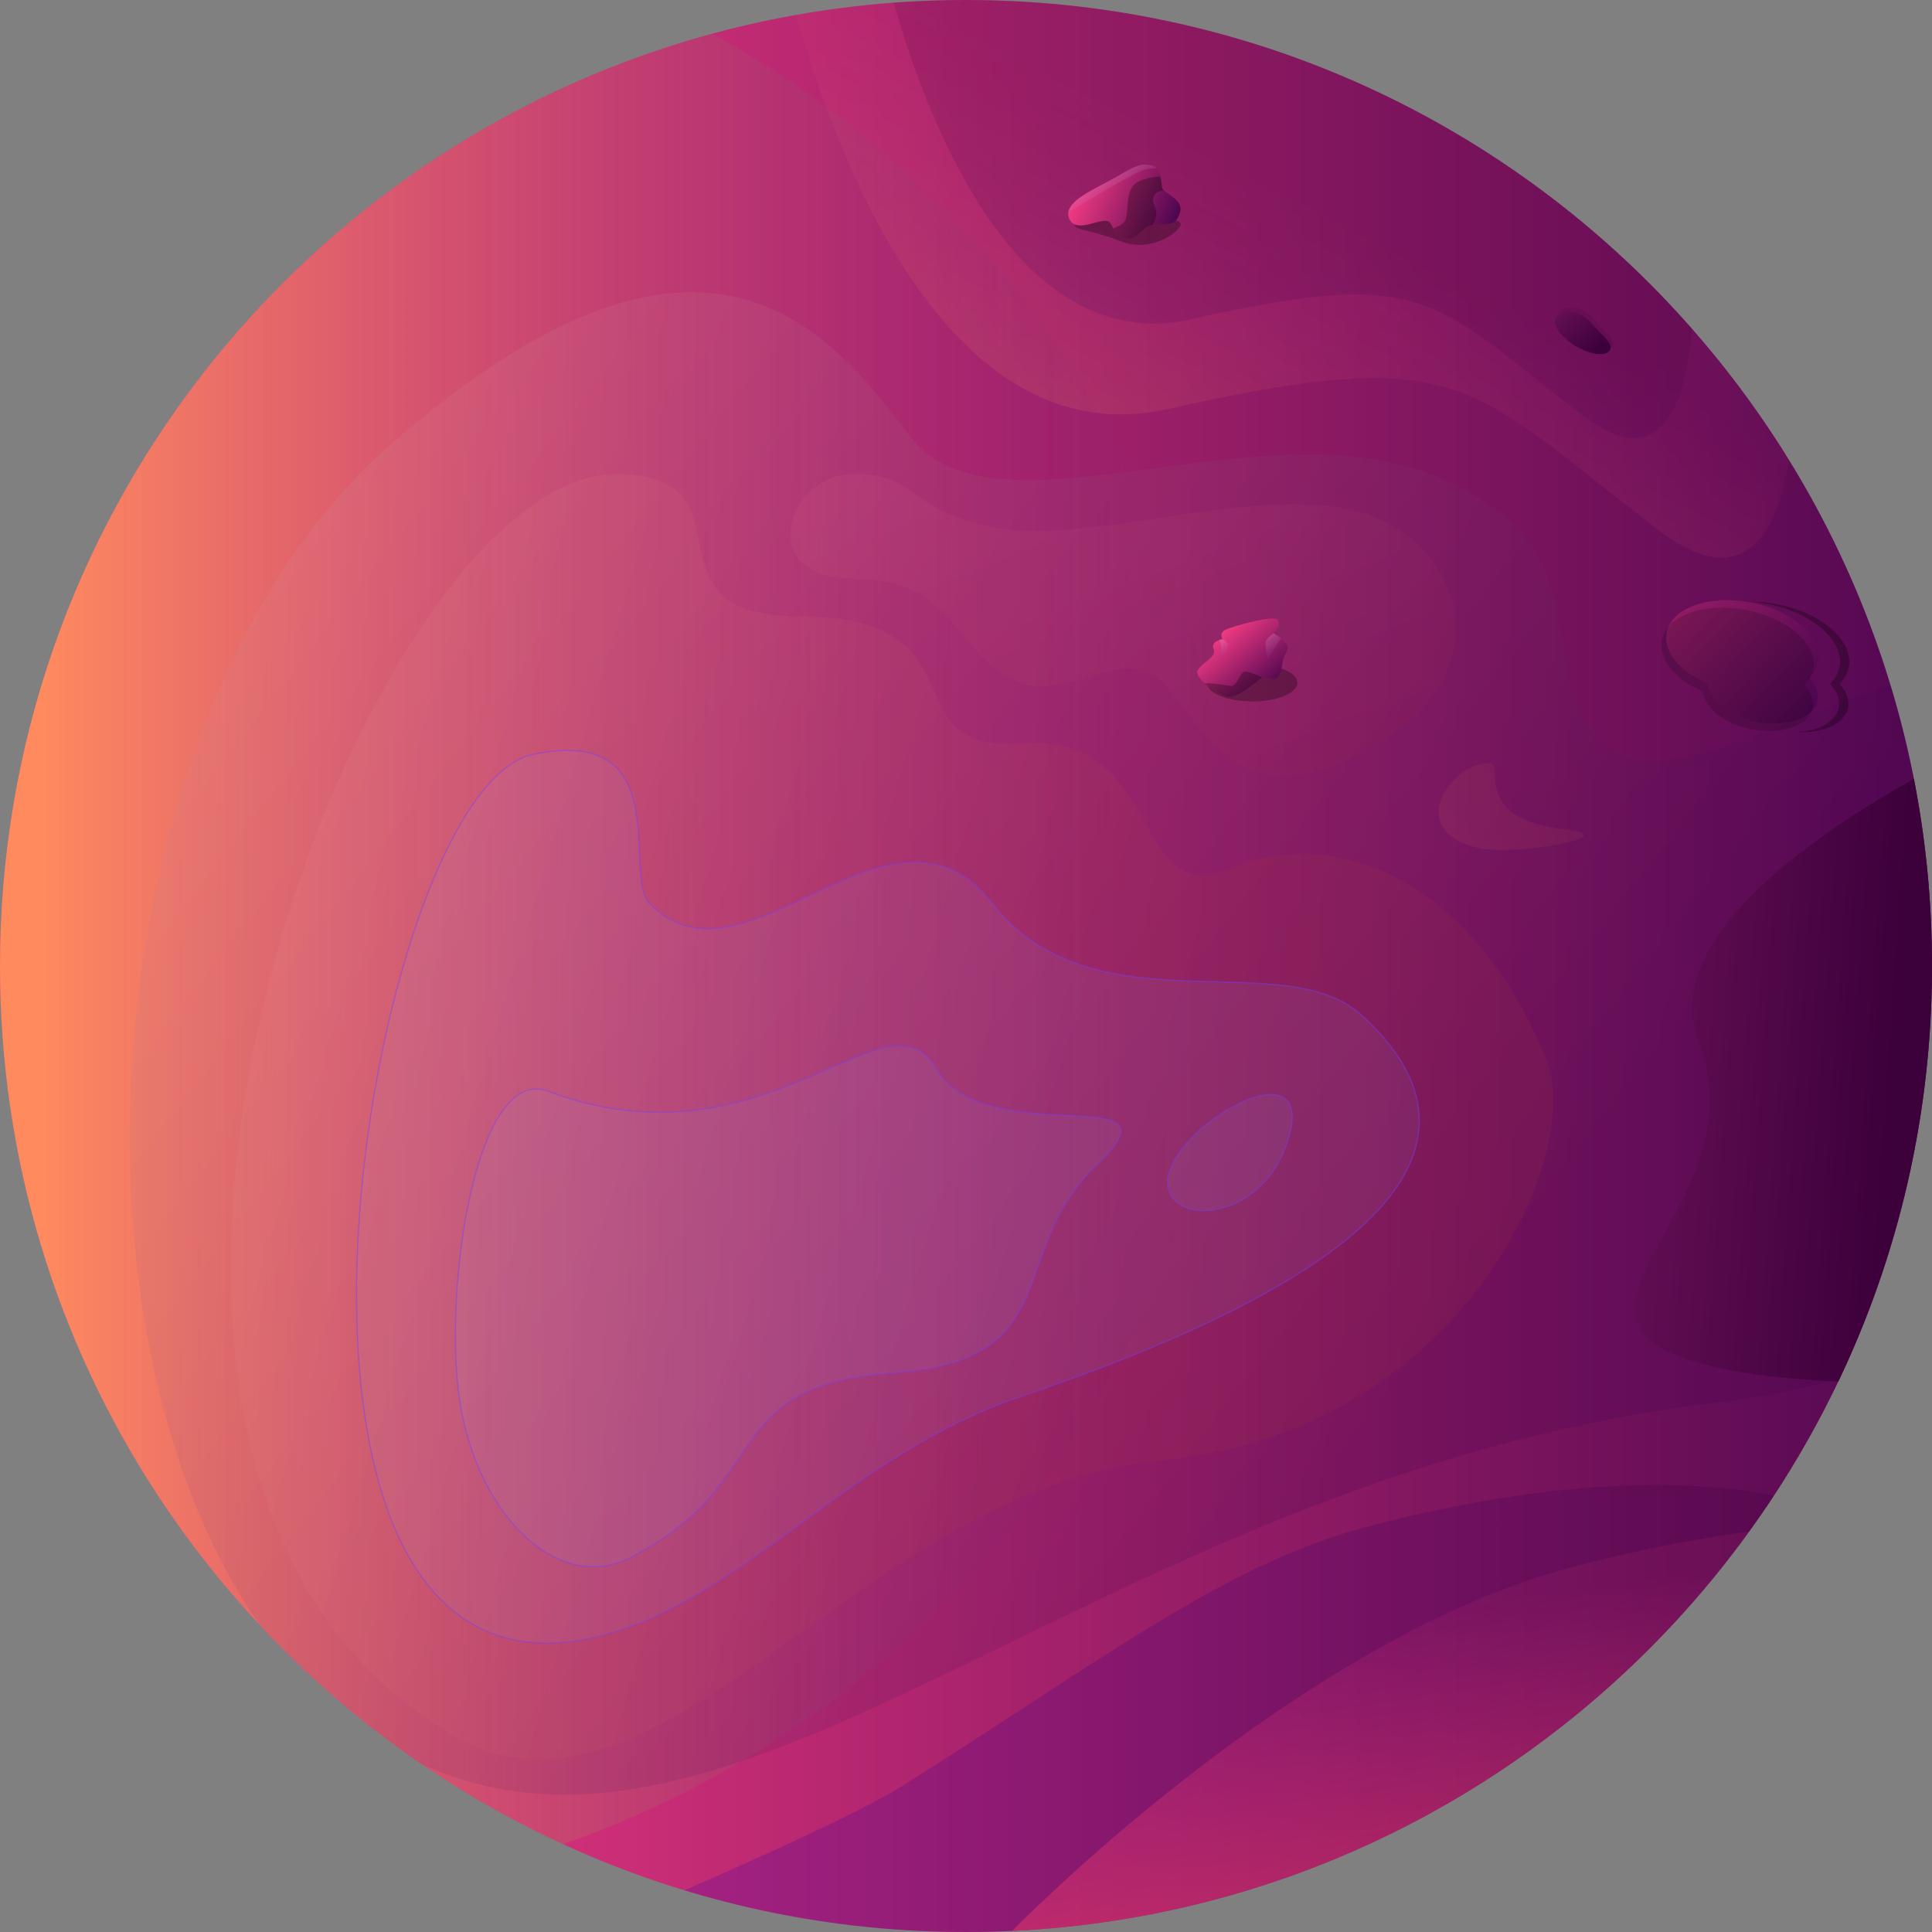 <svg width="1013" height="1013" viewBox="0 0 1013 1013" fill="none" xmlns="http://www.w3.org/2000/svg">
<rect x="0" y="0" width="1013" height="1013" fill="#808080" stroke="none"/>
<path d="M506.5 1013C786.232 1013 1013 786.232 1013 506.5C1013 226.768 786.232 0 506.5 0C226.768 0 0 226.768 0 506.5C0 786.232 226.768 1013 506.5 1013Z" fill="url(#paint0_linear_41_11458)"/>
<path opacity="0.244" fill-rule="evenodd" clip-rule="evenodd" d="M930.132 784.234C839.614 922.023 683.681 1013 506.5 1013C455.146 1013 405.577 1005.36 358.869 991.148C392.54 976.471 451.095 950.274 473.897 935.929C496.95 921.426 518.117 907.606 537.931 894.668C606.234 850.071 658.466 815.966 716.505 800.583C833.014 769.704 904.739 778.881 930.132 784.234Z" fill="url(#paint1_linear_41_11458)"/>
<path opacity="0.507" fill-rule="evenodd" clip-rule="evenodd" d="M917.196 802.993C889.538 806.742 858.334 812.679 823.961 821.787C690.901 857.042 556.746 986.289 530.623 1012.43C689.702 1004.98 829.589 924.132 917.196 802.993Z" fill="url(#paint2_linear_41_11458)"/>
<path opacity="0.194" fill-rule="evenodd" clip-rule="evenodd" d="M938.136 241.35C848.993 96.544 689.021 0 506.5 0C476.067 0 446.261 2.684 417.306 7.828C441.504 91.936 500.523 239.509 612.292 214.484C750.196 183.607 766.752 196.737 839.269 254.249C848.203 261.334 857.985 269.092 868.948 277.524C912.383 310.932 930.986 283.292 938.136 241.35Z" fill="url(#paint3_linear_41_11458)"/>
<path opacity="0.151" fill-rule="evenodd" clip-rule="evenodd" d="M887.172 172.378C794.344 66.701 658.212 0 506.5 0C493.726 0 481.063 0.473 468.526 1.402C487.74 68.531 534.94 187.468 624.619 167.384C734.866 142.694 748.102 153.193 806.077 199.183C813.218 204.848 821.039 211.052 829.803 217.795C869.977 248.702 883.579 214.268 887.172 172.378Z" fill="url(#paint4_linear_41_11458)"/>
<path opacity="0.477" fill-rule="evenodd" clip-rule="evenodd" d="M373.345 17.685C158.209 76.15 0 272.849 0 506.5C0 710.787 120.942 886.826 295.132 966.924C498.742 896.215 644.899 702.666 644.899 474.98C644.899 277.67 535.139 105.996 373.345 17.685Z" fill="url(#paint5_linear_41_11458)"/>
<path opacity="0.18" fill-rule="evenodd" clip-rule="evenodd" d="M221.461 925.241C313.512 966.642 409.576 919.795 528.842 861.635C631.106 811.765 750.429 753.576 898.908 735.567C922.908 732.656 944.77 728.312 964.648 722.746C995.657 657.165 1013 583.857 1013 506.499C1013 455.219 1005.38 405.718 991.208 359.068C975.214 364.132 959.147 370.466 943.649 376.575C903.186 392.526 866.604 406.946 845.343 393.251C826.585 381.169 823.553 361.717 820.206 340.246C815.328 308.958 809.783 273.384 753.936 250.083C709.445 231.521 655.015 238.834 605.317 245.512C549.819 252.969 500.222 259.633 476.957 228.588C432.856 169.74 367.289 91.609 205.556 232.414C50.411 367.484 25.386 693.817 136.336 852.22C161.89 879.569 190.439 904.084 221.461 925.241Z" fill="url(#paint6_linear_41_11458)"/>
<path fill-rule="evenodd" clip-rule="evenodd" d="M1003.5 408.371C946.517 440.355 870.797 494.107 890.54 545.629C906.142 586.347 887.303 620.474 872.197 647.839C857.463 674.529 846.28 694.787 874.063 708.456C894.297 718.411 928.442 722.812 963.877 724.367C995.368 658.374 1013 584.495 1013 506.5C1013 472.927 1009.73 440.117 1003.5 408.371Z" fill="url(#paint7_linear_41_11458)"/>
<path d="M918.147 315.905C940.067 320.166 955.795 334.129 953.275 347.093C952.667 350.221 951.052 353.005 948.643 355.369C952.039 359.029 953.693 363.169 952.914 367.175C951.105 376.485 936.836 381.544 921.044 378.474C906.756 375.697 896.117 367.218 895.56 358.733C881.056 352.483 871.93 341.769 873.894 331.663C876.414 318.699 896.227 311.644 918.147 315.905Z" fill="url(#paint8_linear_41_11458)"/>
<path opacity="0.547" d="M915.61 319.841C937.53 324.102 953.257 338.065 950.738 351.029C950.13 354.157 948.515 356.941 946.106 359.305C949.501 362.965 951.156 367.105 950.377 371.111C948.568 380.421 934.299 385.48 918.507 382.41C904.219 379.633 893.58 371.154 893.023 362.669C878.519 356.419 869.393 345.705 871.357 335.599C873.877 322.635 893.69 315.58 915.61 319.841Z" fill="black" fill-opacity="0.288"/>
<path d="M932.03 316.832C955.306 321.356 972.016 336.134 969.352 349.838C968.709 353.145 966.997 356.087 964.442 358.585C968.05 362.458 969.81 366.836 968.987 371.071C967.333 379.579 955.792 384.72 941.861 383.851C953.539 383.389 962.669 378.507 964.126 371.012C964.949 366.777 963.19 362.399 959.581 358.526C962.136 356.028 963.848 353.086 964.491 349.779C967.155 336.075 950.446 321.297 927.169 316.773C923.699 316.098 920.278 315.69 916.961 315.528C921.754 315.408 926.836 315.822 932.03 316.832Z" fill="black" fill-opacity="0.288"/>
<path d="M587.741 126.534C604.63 132.944 619.067 120.711 619.067 117.71C619.067 114.709 606.609 112.275 591.242 112.275C575.875 112.275 563.417 114.709 563.417 117.71C563.417 120.711 570.852 120.125 587.741 126.534Z" fill="black" fill-opacity="0.288"/>
<path d="M560.601 114.59C564.406 123.533 578.829 112.639 581.949 116.694C585.069 120.75 583.488 124.203 590.528 125.049C597.569 125.895 598.262 118.179 605.187 117.754C612.112 117.33 616.215 118.91 618.627 111.653C621.04 104.396 609.884 101.387 609.314 98.454C608.744 95.521 608.962 87.914 604.063 86.775C599.164 85.635 597.18 85.781 585.999 92.377C574.818 98.974 556.796 105.647 560.601 114.59Z" fill="url(#paint9_linear_41_11458)"/>
<path opacity="0.18" d="M585.53 92.652L587.608 91.436C597.385 85.77 599.409 85.693 604.063 86.775C605.143 87.026 605.974 87.592 606.62 88.353C603.929 88.038 601.004 88.52 597.847 89.797L597.348 90.008C592.88 91.97 580.48 99.063 560.15 111.287C561.247 104.07 575.766 98.322 585.53 92.652Z" fill="url(#paint10_linear_41_11458)"/>
<path d="M608.476 92.634L608.502 92.751C608.962 94.923 609.06 97.149 609.313 98.453C609.4 98.899 609.731 99.346 610.222 99.81C607.611 100.186 605.958 101 605.265 102.254C603.001 106.348 607.109 108.584 606.177 113.239C605.945 114.402 605.39 115.929 604.513 117.821C598.207 118.687 597.331 125.866 590.527 125.049C585.304 124.421 584.826 122.358 583.653 119.679C586.317 118.81 588.211 117.755 589.339 116.512C592.587 112.933 589.175 100.045 595.956 95.811C599.107 93.843 603.281 92.784 608.476 92.634Z" fill="black" fill-opacity="0.288"/>
<path opacity="0.151" d="M827.467 179.179C835.288 183.878 843.333 184.851 845.435 181.352C847.537 177.853 841.197 174.044 835.08 166.508C828.964 158.972 819.215 160.835 817.112 164.334C815.01 167.833 819.646 174.479 827.467 179.179Z" fill="url(#paint11_linear_41_11458)"/>
<path d="M826.123 181.415C833.944 186.114 841.989 187.087 844.091 183.588C846.193 180.089 839.99 176.052 833.736 168.744C827.483 161.436 817.871 163.072 815.769 166.57C813.666 170.069 818.302 176.715 826.123 181.415Z" fill="url(#paint12_linear_41_11458)"/>
<path opacity="0.129" d="M322.992 248.541C397.737 248.541 333.898 323.036 417.559 323.036C519.69 323.036 463.597 395.301 536.903 389.847C610.209 384.392 592.904 478.043 645.699 455.357C698.493 432.672 772.099 459.583 811.023 556.166C830.487 604.461 767.783 750.303 608.832 765.678C449.882 781.053 345.832 973.019 237.109 909.63C-7.157 767.216 189.385 248.541 322.992 248.541Z" fill="url(#paint13_linear_41_11458)"/>
<path opacity="0.135" d="M756.115 417.896C751.746 427.881 754.409 439.736 774.522 444.466C794.635 449.196 852.597 438.246 821.321 434.984C770.302 429.664 789.525 399.984 780.867 399.984C772.21 399.984 760.483 407.912 756.115 417.896Z" fill="url(#paint14_linear_41_11458)"/>
<path fill-rule="evenodd" clip-rule="evenodd" d="M279.514 395.551C354.895 379.681 326.439 458.977 340.409 473.574C389.887 525.276 467.241 405.558 520.249 473.574C573.257 541.59 672.778 494.49 714.222 532.516C784.04 596.578 734.801 664.647 534.723 732.423C442.539 763.651 386.709 842.744 309.567 859.039C112.751 900.614 191.443 414.094 279.514 395.551Z" fill="#9FB3F4" fill-opacity="0.074" stroke="#733DFF" stroke-opacity="0.449" stroke-width="0.6"/>
<path fill-rule="evenodd" clip-rule="evenodd" d="M612.973 615.112C605.506 643.303 661.729 644.466 675.659 596.64C689.59 548.814 620.439 586.922 612.973 615.112Z" fill="#9FB3F4" fill-opacity="0.074" stroke="#733DFF" stroke-opacity="0.449" stroke-width="0.6"/>
<path fill-rule="evenodd" clip-rule="evenodd" d="M330.63 816.652C407.745 777.07 375.321 726.528 467.957 719.9C560.594 713.272 526.641 656.891 575.171 610.665C623.702 564.44 516.908 604.963 490.843 560.285C464.777 515.607 401.863 615.152 287.381 572.171C251.218 558.595 233.649 665.514 240.12 727.174C246.849 791.299 291.316 836.831 330.63 816.652Z" fill="#9FB3F4" fill-opacity="0.074" stroke="#733DFF" stroke-opacity="0.449" stroke-width="0.6"/>
<path opacity="0.06" d="M531.122 356.375C561.879 371.155 589.22 333.457 612.293 360.64C635.366 387.824 653.991 431.77 723.174 389.516C792.358 347.262 762.292 277.807 706.614 266.841C650.936 255.876 569.167 285.924 521.558 276.623C473.95 267.322 482.812 248.541 447.668 248.541C412.524 248.541 394.97 303.401 447.668 303.401C500.366 303.401 500.366 341.595 531.122 356.375Z" fill="url(#paint15_linear_41_11458)"/>
<path d="M656.58 367.778C669.667 367.778 680.275 363.398 680.275 357.996C680.275 352.593 669.667 348.213 656.58 348.213C643.494 348.213 632.886 352.593 632.886 357.996C632.886 363.398 643.494 367.778 656.58 367.778Z" fill="black" fill-opacity="0.288"/>
<path d="M662.019 355.111C660.256 355.801 648.703 367.084 642.902 365.143C637.101 363.203 625.818 355.233 628.062 351.346C630.306 347.46 638.147 344.422 636.374 340.305C634.601 336.188 640.949 335.14 640.949 335.14C640.949 335.14 639.145 332.15 642.079 330.425C645.012 328.7 668.129 322.158 669.993 325.075C671.856 327.993 667.897 332.093 667.897 332.093C667.897 332.093 675.68 337.141 675.162 339.861C674.645 342.581 672.961 343.836 672.47 347.146C671.979 350.457 671.063 355.773 668.404 355.972C665.746 356.171 663.782 354.422 662.019 355.111Z" fill="url(#paint16_linear_41_11458)"/>
<path opacity="0.18" d="M643.264 336.886C644.607 338.198 643.5 340.892 639.945 344.967C640.33 342.428 640.437 340.504 640.264 339.193C640.144 338.274 639.806 337.05 639.251 335.521C639.757 335.37 640.324 335.244 640.95 335.141C640.89 335.041 640.834 334.942 640.781 334.844C641.694 335.478 642.52 336.159 643.264 336.886Z" fill="url(#paint17_linear_41_11458)"/>
<path opacity="0.18" d="M667.899 332.093C669.349 333.033 670.583 333.913 671.601 334.733L664.711 345.332C663.679 341.072 663.337 338.099 663.686 336.411C663.946 335.156 665.422 333.64 668.116 331.862L667.899 332.093Z" fill="url(#paint18_linear_41_11458)"/>
<path d="M642.902 365.144C639.767 364.095 635.031 361.286 631.695 358.311C635.71 358.027 643.386 359.345 645.355 359.666C648.139 360.12 649.749 354.202 651.765 352.526C652.912 351.573 656.262 352.468 661.817 355.21C659.523 356.509 648.517 367.022 642.902 365.144Z" fill="black" fill-opacity="0.288"/>
<defs>
<linearGradient id="paint0_linear_41_11458" x1="1148.72" y1="-6.628" x2="19.197" y2="-6.628" gradientUnits="userSpaceOnUse">
<stop stop-color="#3C004A"/>
<stop offset="1" stop-color="#FF3F87"/>
</linearGradient>
<linearGradient id="paint1_linear_41_11458" x1="930.132" y1="663.689" x2="-105.563" y2="663.689" gradientUnits="userSpaceOnUse">
<stop stop-color="#3C003B"/>
<stop offset="1" stop-color="#3E00FF"/>
</linearGradient>
<linearGradient id="paint2_linear_41_11458" x1="912.562" y1="990.029" x2="886.924" y2="823.91" gradientUnits="userSpaceOnUse">
<stop stop-color="#FF3F5D"/>
<stop offset="1" stop-color="#FF3F87" stop-opacity="0.179"/>
</linearGradient>
<linearGradient id="paint3_linear_41_11458" x1="509.205" y1="303.56" x2="626.56" y2="73.645" gradientUnits="userSpaceOnUse">
<stop stop-color="#FFD73F"/>
<stop offset="1" stop-color="#FF3F87" stop-opacity="0.179"/>
</linearGradient>
<linearGradient id="paint4_linear_41_11458" x1="402.14" y1="15.016" x2="263.129" y2="398.963" gradientUnits="userSpaceOnUse">
<stop stop-color="#3C003B"/>
<stop offset="1" stop-color="#3E00FF"/>
</linearGradient>
<linearGradient id="paint5_linear_41_11458" x1="612.874" y1="31.691" x2="21.834" y2="31.691" gradientUnits="userSpaceOnUse">
<stop stop-color="#5A168D" stop-opacity="0.01"/>
<stop offset="1" stop-color="#FFDD32"/>
</linearGradient>
<linearGradient id="paint6_linear_41_11458" x1="1114.76" y1="259.863" x2="379.807" y2="-316.568" gradientUnits="userSpaceOnUse">
<stop stop-color="#3B004E"/>
<stop offset="1" stop-color="#FFA7A7"/>
</linearGradient>
<linearGradient id="paint7_linear_41_11458" x1="1000.81" y1="469.197" x2="841.279" y2="457.985" gradientUnits="userSpaceOnUse">
<stop stop-color="#3C003B"/>
<stop offset="1" stop-color="#6A1159"/>
</linearGradient>
<linearGradient id="paint8_linear_41_11458" x1="1041.67" y1="304.49" x2="860.901" y2="135.774" gradientUnits="userSpaceOnUse">
<stop stop-color="#3C004A"/>
<stop offset="1" stop-color="#FF3F87"/>
</linearGradient>
<linearGradient id="paint9_linear_41_11458" x1="634.139" y1="88.26" x2="575.619" y2="63.082" gradientUnits="userSpaceOnUse">
<stop stop-color="#3C004A"/>
<stop offset="1" stop-color="#FF3F87"/>
</linearGradient>
<linearGradient id="paint10_linear_41_11458" x1="619.538" y1="91.992" x2="607.099" y2="67.77" gradientUnits="userSpaceOnUse">
<stop stop-color="#9134AB"/>
<stop offset="1" stop-color="white"/>
</linearGradient>
<linearGradient id="paint11_linear_41_11458" x1="816.362" y1="155.411" x2="795.21" y2="174.198" gradientUnits="userSpaceOnUse">
<stop stop-color="#3C003B"/>
<stop offset="1" stop-color="#3E00FF"/>
</linearGradient>
<linearGradient id="paint12_linear_41_11458" x1="844.552" y1="177.81" x2="822.715" y2="153.728" gradientUnits="userSpaceOnUse">
<stop stop-color="#3C003B"/>
<stop offset="1" stop-color="#6A1159"/>
</linearGradient>
<linearGradient id="paint13_linear_41_11458" x1="682.92" y1="390.292" x2="96.959" y2="216.255" gradientUnits="userSpaceOnUse">
<stop stop-color="#AB3438"/>
<stop offset="1" stop-color="#FFA7A7"/>
</linearGradient>
<linearGradient id="paint14_linear_41_11458" x1="787.077" y1="309.904" x2="546.169" y2="523.355" gradientUnits="userSpaceOnUse">
<stop stop-color="#AB3438"/>
<stop offset="1" stop-color="#FFA7A7"/>
</linearGradient>
<linearGradient id="paint15_linear_41_11458" x1="846.944" y1="336.535" x2="758.774" y2="107.757" gradientUnits="userSpaceOnUse">
<stop stop-color="#AB3438"/>
<stop offset="1" stop-color="#FFA7A7"/>
</linearGradient>
<linearGradient id="paint16_linear_41_11458" x1="688.099" y1="348.598" x2="656.478" y2="312.734" gradientUnits="userSpaceOnUse">
<stop stop-color="#3C004A"/>
<stop offset="1" stop-color="#FF3F87"/>
</linearGradient>
<linearGradient id="paint17_linear_41_11458" x1="643.704" y1="342.419" x2="640.13" y2="333.959" gradientUnits="userSpaceOnUse">
<stop stop-color="#9134AB"/>
<stop offset="1" stop-color="white"/>
</linearGradient>
<linearGradient id="paint18_linear_41_11458" x1="669.538" y1="341.252" x2="664.014" y2="332.252" gradientUnits="userSpaceOnUse">
<stop stop-color="#9134AB"/>
<stop offset="1" stop-color="white"/>
</linearGradient>
</defs>
</svg>
